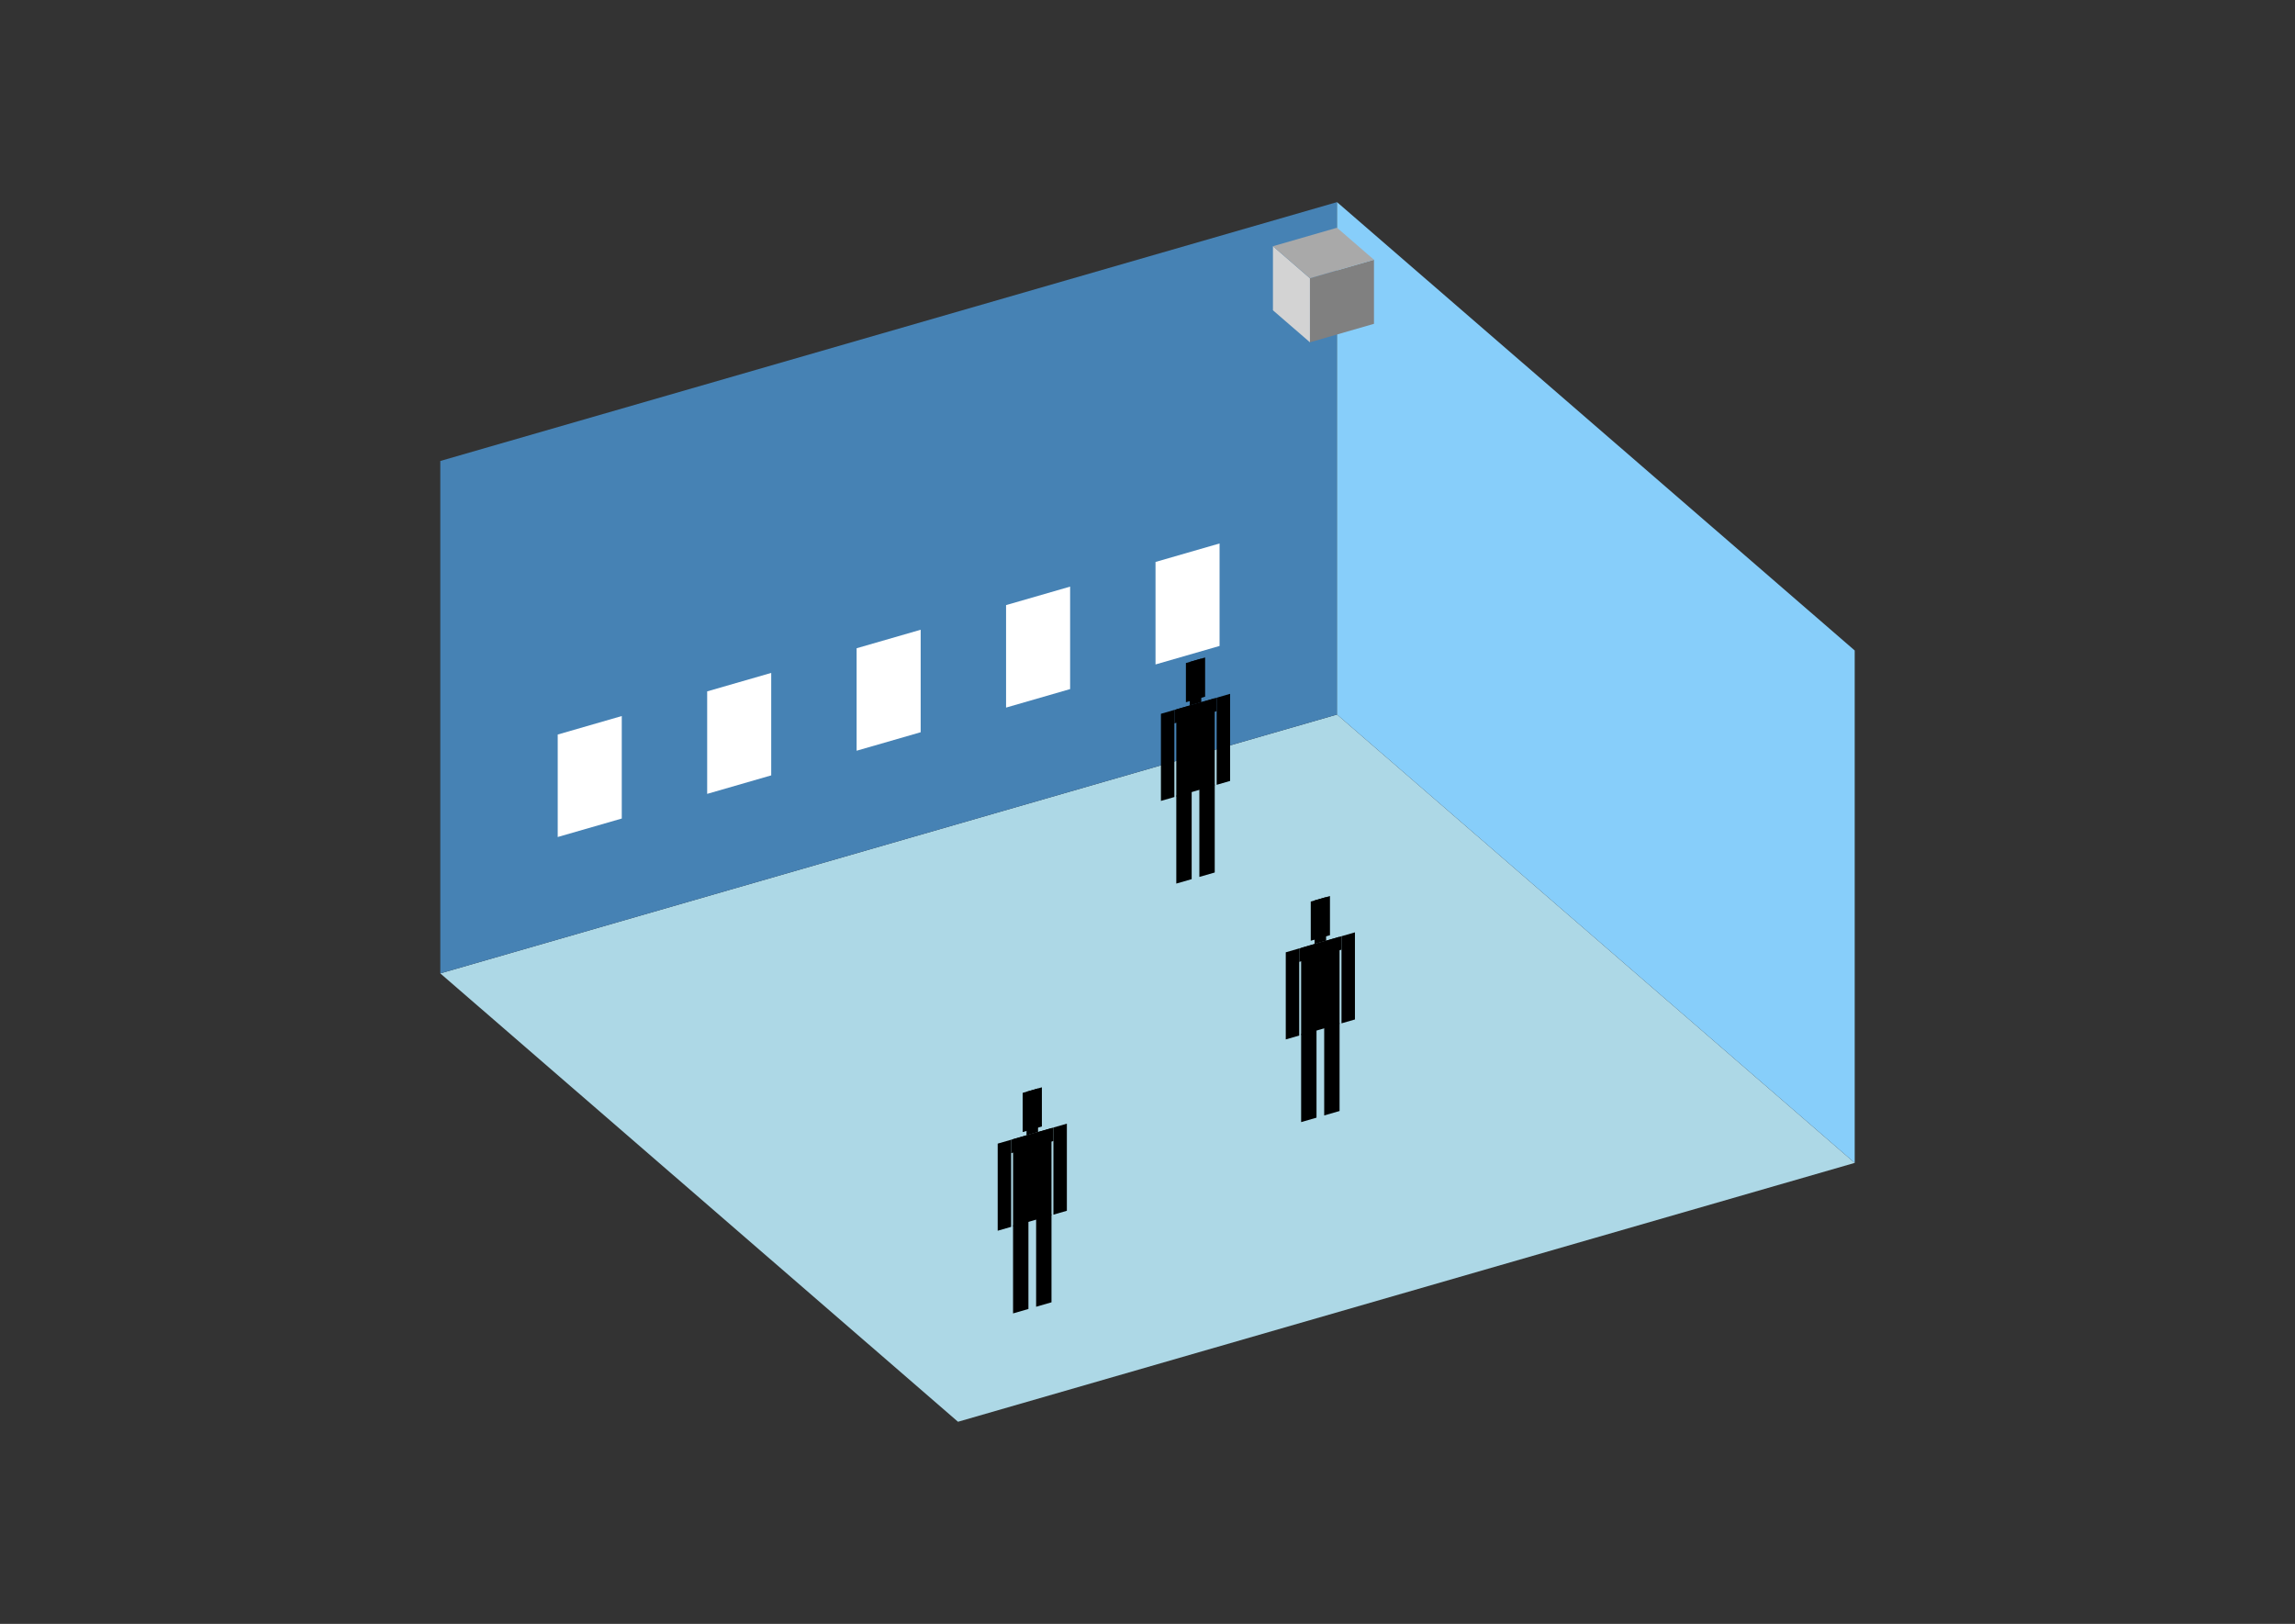<?xml version="1.0" encoding="UTF-8"?>
<svg
  xmlns="http://www.w3.org/2000/svg"
  width="848"
  height="600"
  style="background-color:white"
>
  <rect width="100%" height="100%" fill="#333333" stroke="none"/>
  <polygon fill="lightblue" points="353.982,525.321 162.689,359.656 494.018,264.01 685.311,429.675" />
  <polygon fill="steelblue" points="162.689,359.656 162.689,170.325 494.018,74.679 494.018,264.01" />
  <polygon fill="lightskyblue" points="685.311,429.675 685.311,240.344 494.018,74.679 494.018,264.01" />
  <polygon fill="white" points="206.077,309.265 206.077,271.399 229.744,264.567 229.744,302.433" />
  <polygon fill="white" points="261.299,293.324 261.299,255.458 284.965,248.626 284.965,286.492" />
  <polygon fill="white" points="316.52,277.383 316.52,239.517 340.187,232.685 340.187,270.551" />
  <polygon fill="white" points="371.742,261.442 371.742,223.576 395.408,216.744 395.408,254.61" />
  <polygon fill="white" points="426.963,245.501 426.963,207.635 450.63,200.803 450.63,238.669" />
  <polygon fill="grey" points="484.016,126.477 484.016,102.81 507.682,95.979 507.682,119.645" />
  <polygon fill="lightgrey" points="484.016,126.477 484.016,102.81 470.352,90.977 470.352,114.644" />
  <polygon fill="darkgrey" points="484.016,102.81 470.352,90.977 494.018,84.145 507.682,95.979" />
  <polygon fill="hsl(324.0,50.0%,73.075%)" points="434.642,326.471 434.642,293.963 440.322,292.323 440.322,324.831" />
  <polygon fill="hsl(324.0,50.0%,73.075%)" points="448.842,322.372 448.842,289.863 443.162,291.503 443.162,324.011" />
  <polygon fill="hsl(324.0,50.0%,73.075%)" points="428.962,295.924 428.962,263.738 433.932,262.303 433.932,294.489" />
  <polygon fill="hsl(324.0,50.0%,73.075%)" points="449.552,289.98 449.552,257.794 454.522,256.359 454.522,288.546" />
  <polygon fill="hsl(324.0,50.0%,73.075%)" points="433.932,267.273 433.932,262.303 449.552,257.794 449.552,262.764" />
  <polygon fill="hsl(324.0,50.0%,73.075%)" points="434.642,294.284 434.642,262.098 448.842,257.999 448.842,290.185" />
  <polygon fill="hsl(324.0,50.0%,73.075%)" points="438.192,259.464 438.192,244.98 445.292,242.931 445.292,257.414" />
  <polygon fill="hsl(324.0,50.0%,73.075%)" points="439.612,260.663 439.612,244.57 443.872,243.34 443.872,259.434" />
  <polygon fill="hsl(324.0,50.0%,50.111%)" points="480.77,414.6 480.77,382.091 486.45,380.452 486.45,412.96" />
  <polygon fill="hsl(324.0,50.0%,50.111%)" points="494.97,410.5 494.97,377.992 489.29,379.632 489.29,412.14" />
  <polygon fill="hsl(324.0,50.0%,50.111%)" points="475.09,384.053 475.09,351.867 480.06,350.432 480.06,382.618" />
  <polygon fill="hsl(324.0,50.0%,50.111%)" points="495.68,378.109 495.68,345.923 500.65,344.488 500.65,376.675" />
  <polygon fill="hsl(324.0,50.0%,50.111%)" points="480.06,355.402 480.06,350.432 495.68,345.923 495.68,350.893" />
  <polygon fill="hsl(324.0,50.0%,50.111%)" points="480.77,382.413 480.77,350.227 494.97,346.128 494.97,378.314" />
  <polygon fill="hsl(324.0,50.0%,50.111%)" points="484.32,347.593 484.32,333.109 491.42,331.06 491.42,345.543" />
  <polygon fill="hsl(324.0,50.0%,50.111%)" points="485.74,348.792 485.74,332.699 490,331.469 490,347.563" />
  <polygon fill="hsl(324.0,50.0%,41.066%)" points="374.326,485.286 374.326,452.777 380.006,451.138 380.006,483.646" />
  <polygon fill="hsl(324.0,50.0%,41.066%)" points="388.526,481.186 388.526,448.678 382.846,450.318 382.846,482.826" />
  <polygon fill="hsl(324.0,50.0%,41.066%)" points="368.646,454.739 368.646,422.553 373.616,421.118 373.616,453.304" />
  <polygon fill="hsl(324.0,50.0%,41.066%)" points="389.236,448.795 389.236,416.609 394.206,415.174 394.206,447.36" />
  <polygon fill="hsl(324.0,50.0%,41.066%)" points="373.616,426.088 373.616,421.118 389.236,416.609 389.236,421.579" />
  <polygon fill="hsl(324.0,50.0%,41.066%)" points="374.326,453.099 374.326,420.913 388.526,416.814 388.526,449" />
  <polygon fill="hsl(324.0,50.0%,41.066%)" points="377.876,418.279 377.876,403.795 384.976,401.745 384.976,416.229" />
  <polygon fill="hsl(324.0,50.0%,41.066%)" points="379.296,419.478 379.296,403.385 383.556,402.155 383.556,418.249" />
</svg>
